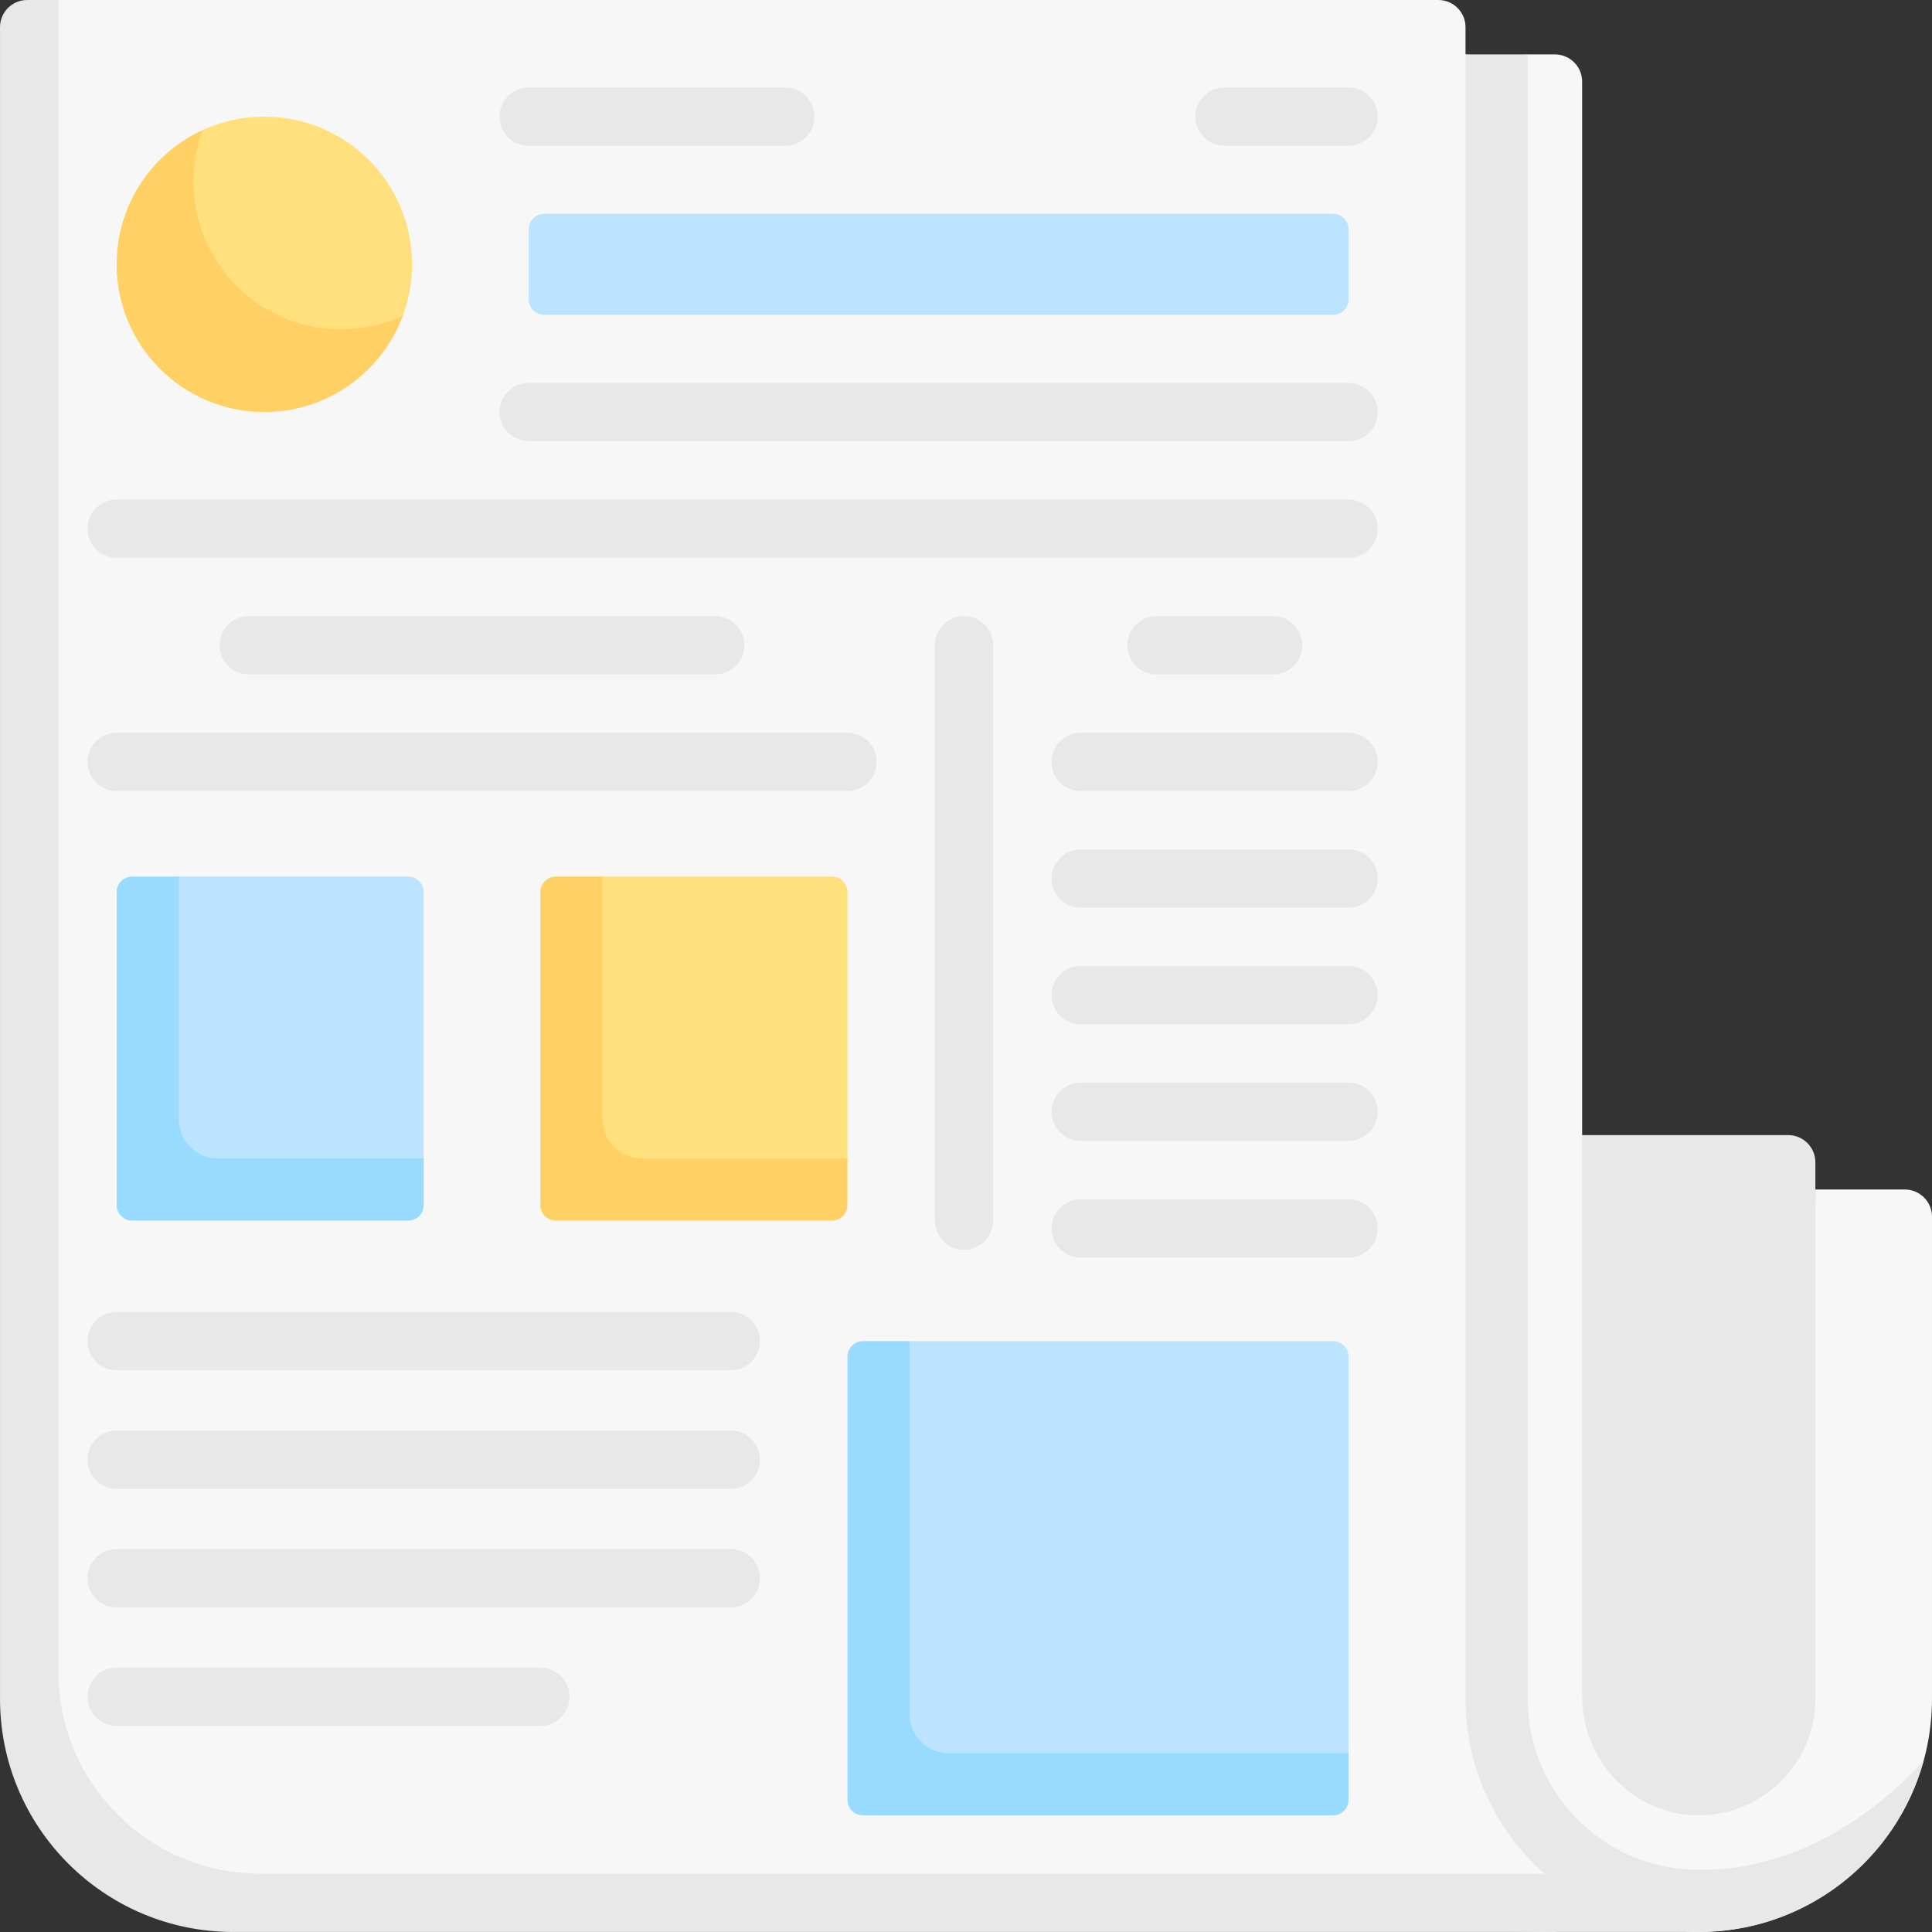 <svg id="Capa_1" enable-background="new 0 0 497.007 497.007" height="512" viewBox="0 0 497.007 497.007" width="512" xmlns="http://www.w3.org/2000/svg"><rect x="0" y="0" width="497.007" height="497.007" fill="#333333" stroke="none"/><g><path d="m467.004 299v7l5.069 131c0 16.84-19.019 35.073-35.979 34.573-16.32-.49-32.829-18.743-32.829-35.073v-144.5h56.739c3.87 0 7 3.13 7 7z" fill="#e8e8e8"/><path d="m497.004 313v124c0 33.14-26.86 60-60 60-16.57 0-31.57-6.72-42.43-17.57-10.85-10.86-17.57-25.86-17.57-42.43v-423l9.156 1.422 6.844-1.422h7c3.87 0 7 3.13 7 7v415.36c0 16.33 12.77 30.14 29.09 30.63 16.96.5 30.91-13.15 30.91-29.99v-131h23c3.87 0 7 3.13 7 7z" fill="#f8f7f7"/><path d="m432.328 480.749c-9.983-1.049-19.237-5.441-26.435-12.629-8.31-8.32-12.89-19.37-12.89-31.12v-423h-21.17l-.716 421.573c0 5.286 2.423 20.478 2.422 20.477 6.081 24.574 35.859 41.357 63.463 40.95 27.56 0 50.77-18.57 57.8-43.88-20.494 21.742-42.848 29.412-62.474 27.629z" fill="#e8e8e8"/><path d="m400.293 497-335.45-4.839c-33.14 0-60-26.86-60-60l-2.67-422.56c0-3.87 3.13-7 7-7l5.831-2.601h355c3.87 0 7 3.13 7 7v430c0 16.57 6.72 31.57 17.57 42.43.886.885 1.799 1.743 2.739 2.571z" fill="#f8f7f7"/><path d="m437.004 497h-377c-33.14 0-60-26.86-60-60v-430c0-3.87 3.13-7 7-7h8v430c0 28.72 23.28 52 52 52h330.31c10.58 9.33 24.47 15 39.69 15z" fill="#e8e8e8"/><g><path d="m106.001 67.997c0-20.985-17.012-37.997-37.997-37.997-5.668 0-11.046 1.241-15.877 3.466 0 0-8.003 6.586-11.509 10.595-5.843 6.682-9.078 14.363-9.078 23.936 0 20.985 15.478 35.8 36.463 35.8 11.145 0 20.275-4.195 27.226-11.838 3.231-3.553 8.398-10.713 8.398-10.713 1.535-4.125 2.374-8.589 2.374-13.249z" fill="#ffe07d"/><path d="m103.627 81.246c-5.365 14.454-19.3 24.754-35.623 24.754-20.99 0-37.997-17.023-37.997-37.997 0-15.32 9.049-28.548 22.12-34.537-1.535 4.119-2.362 8.592-2.362 13.258 0 20.974 17.008 37.997 37.997 37.997 5.654.001 11.047-1.226 15.865-3.475z" fill="#ffd064"/></g><g><path d="m104.357 312.381h-68.918c-2.209 0-4-1.791-4-4l.257-76.807c0-2.209 1.791-4 4-4l10.307-2.073h59c2.209 0 4 1.791 4 4v68.499l-.647 10.381c.001 2.209-1.79 4-3.999 4z" fill="#bde4ff"/><path d="m109.004 298v12c0 2.209-1.791 4-4 4h-71c-2.209 0-4-1.791-4-4v-80.5c0-2.209 1.791-4 4-4h12v62.5c0 5.523 4.477 10 10 10z" fill="#99dbff"/></g><path d="m140.004 55h202.916c2.209 0 4 1.791 4 4v18c0 2.209-1.791 4-4 4h-202.916c-2.209 0-4-1.791-4-4v-18c0-2.209 1.79-4 4-4z" fill="#bde4ff"/><path d="m341.614 465.133-117.706-.541c-2.209 0-4-1.791-4-4l-1.073-109.239c0-2.209 1.791-4 4-4l11.17-2.353h108.915c2.209 0 4 1.791 4 4v102l-1.307 10.133c.001 2.209-1.79 4-3.999 4z" fill="#bde4ff"/><path d="m346.924 451v12c0 2.209-1.791 4-4 4h-120.92c-2.209 0-4-1.791-4-4v-114c0-2.209 1.791-4 4-4h12v96c0 5.523 4.477 10 10 10z" fill="#99dbff"/><g><path d="m213.357 312.381h-68.917c-2.209 0-4-1.791-4-4l.257-76.807c0-2.209 1.791-4 4-4l10.307-2.073h59c2.209 0 4 1.791 4 4v68.499l-.647 10.381c0 2.209-1.791 4-4 4z" fill="#ffe07d"/><path d="m218.004 298v12c0 2.209-1.791 4-4 4h-71c-2.209 0-4-1.791-4-4v-80.5c0-2.209 1.791-4 4-4h12v62.5c0 5.523 4.477 10 10 10z" fill="#ffd064"/></g><g><g><path d="m202.004 37.5h-66c-4.143 0-7.5-3.358-7.5-7.5s3.357-7.5 7.5-7.5h66c4.143 0 7.5 3.358 7.5 7.5s-3.358 7.5-7.5 7.5z" fill="#e8e8e8"/></g><g><path d="m346.921 113.5h-210.917c-4.143 0-7.5-3.358-7.5-7.5s3.357-7.5 7.5-7.5h210.917c4.143 0 7.5 3.358 7.5 7.5s-3.358 7.5-7.5 7.5z" fill="#e8e8e8"/></g><g><path d="m218.004 203.5h-188c-4.143 0-7.5-3.358-7.5-7.5s3.357-7.5 7.5-7.5h188c4.143 0 7.5 3.358 7.5 7.5s-3.358 7.5-7.5 7.5z" fill="#e8e8e8"/></g><g><path d="m188.004 352.5h-158c-4.143 0-7.5-3.358-7.5-7.5s3.357-7.5 7.5-7.5h158c4.143 0 7.5 3.358 7.5 7.5s-3.358 7.5-7.5 7.5z" fill="#e8e8e8"/></g><g><path d="m188.004 383h-158c-4.143 0-7.5-3.358-7.5-7.5s3.357-7.5 7.5-7.5h158c4.143 0 7.5 3.358 7.5 7.5s-3.358 7.5-7.5 7.5z" fill="#e8e8e8"/></g><g><path d="m188.004 413.5h-158c-4.143 0-7.5-3.358-7.5-7.5s3.357-7.5 7.5-7.5h158c4.143 0 7.5 3.358 7.5 7.5s-3.358 7.5-7.5 7.5z" fill="#e8e8e8"/></g><g><path d="m139.004 444h-109c-4.143 0-7.5-3.358-7.5-7.5s3.357-7.5 7.5-7.5h109c4.143 0 7.5 3.358 7.5 7.5s-3.358 7.5-7.5 7.5z" fill="#e8e8e8"/></g><g><path d="m184.004 173.5h-120c-4.143 0-7.5-3.358-7.5-7.5s3.357-7.5 7.5-7.5h120c4.143 0 7.5 3.358 7.5 7.5s-3.358 7.5-7.5 7.5z" fill="#e8e8e8"/></g><g><path d="m346.921 203.5h-68.917c-4.143 0-7.5-3.358-7.5-7.5s3.357-7.5 7.5-7.5h68.917c4.143 0 7.5 3.358 7.5 7.5s-3.358 7.5-7.5 7.5z" fill="#e8e8e8"/></g><g><path d="m346.921 233.5h-68.917c-4.143 0-7.5-3.358-7.5-7.5s3.357-7.5 7.5-7.5h68.917c4.143 0 7.5 3.358 7.5 7.5s-3.358 7.5-7.5 7.5z" fill="#e8e8e8"/></g><g><path d="m346.921 263.5h-68.917c-4.143 0-7.5-3.358-7.5-7.5s3.357-7.5 7.5-7.5h68.917c4.143 0 7.5 3.358 7.5 7.5s-3.358 7.5-7.5 7.5z" fill="#e8e8e8"/></g><g><path d="m346.921 293.5h-68.917c-4.143 0-7.5-3.358-7.5-7.5s3.357-7.5 7.5-7.5h68.917c4.143 0 7.5 3.358 7.5 7.5s-3.358 7.5-7.5 7.5z" fill="#e8e8e8"/></g><g><path d="m346.921 323.5h-68.917c-4.143 0-7.5-3.358-7.5-7.5s3.357-7.5 7.5-7.5h68.917c4.143 0 7.5 3.358 7.5 7.5s-3.358 7.5-7.5 7.5z" fill="#e8e8e8"/></g><g><path d="m327.504 173.5h-30c-4.143 0-7.5-3.358-7.5-7.5s3.357-7.5 7.5-7.5h30c4.143 0 7.5 3.358 7.5 7.5s-3.358 7.5-7.5 7.5z" fill="#e8e8e8"/></g><g><path d="m346.921 143.5h-316.917c-4.143 0-7.5-3.358-7.5-7.5s3.357-7.5 7.5-7.5h316.917c4.143 0 7.5 3.358 7.5 7.5s-3.358 7.5-7.5 7.5z" fill="#e8e8e8"/></g><g><path d="m346.921 37.5h-31.917c-4.143 0-7.5-3.358-7.5-7.5s3.357-7.5 7.5-7.5h31.917c4.143 0 7.5 3.358 7.5 7.5s-3.358 7.5-7.5 7.5z" fill="#e8e8e8"/></g><g><path d="m248.004 321.5c-4.143 0-7.5-3.358-7.5-7.5v-148c0-4.142 3.357-7.5 7.5-7.5s7.5 3.358 7.5 7.5v148c0 4.142-3.358 7.5-7.5 7.5z" fill="#e8e8e8"/></g></g></g></svg>